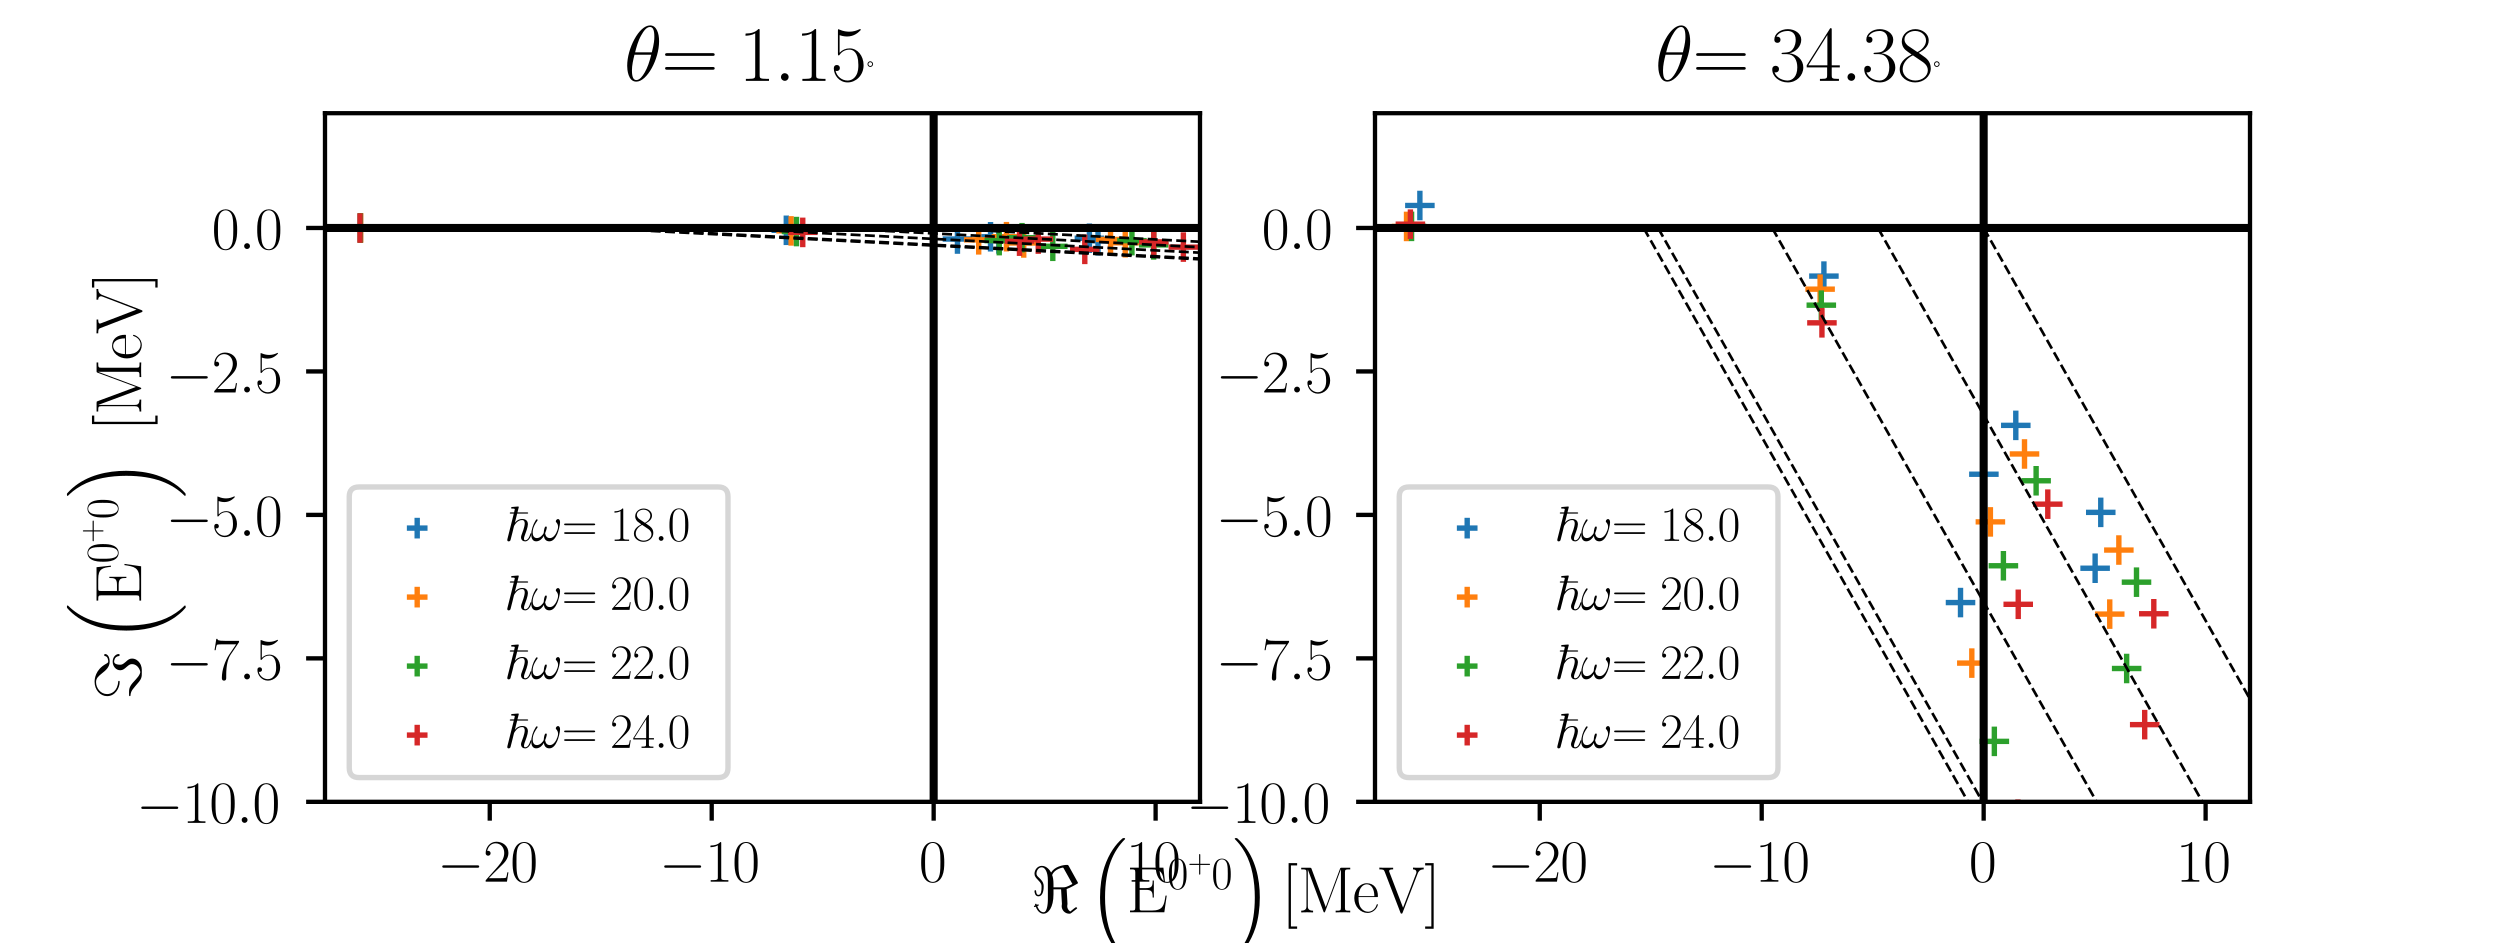 <?xml version="1.0" encoding="utf-8" standalone="no"?>
<!DOCTYPE svg PUBLIC "-//W3C//DTD SVG 1.1//EN"
  "http://www.w3.org/Graphics/SVG/1.1/DTD/svg11.dtd">
<svg xmlns:xlink="http://www.w3.org/1999/xlink" width="463.68pt" height="174.96pt" viewBox="0 0 463.68 174.96" xmlns="http://www.w3.org/2000/svg" version="1.1">
 <defs>
  <style type="text/css">*{stroke-linejoin: round; stroke-linecap: butt}</style>
 </defs>
 <g id="figure_1">
  <g id="patch_1">
   <path d="M 0 174.96 
L 463.68 174.96 
L 463.68 0 
L 0 0 
z
" style="fill: #ffffff"/>
  </g>
  <g id="axes_1">
   <g id="patch_2">
    <path d="M 60.278 148.716 
L 222.566 148.716 
L 222.566 20.995 
L 60.278 20.995 
z
" style="fill: #ffffff"/>
   </g>
   <g id="PathCollection_1">
    <defs>
     <path id="m918ea1fd0e" d="M -2.739 0 
L 2.739 0 
M 0 2.739 
L 0 -2.739 
" style="stroke: #1f77b4"/>
    </defs>
    <g clip-path="url(#pc7c38ccdc7)">
     <use xlink:href="#m918ea1fd0e" x="66.854" y="42.274" style="fill: #1f77b4; stroke: #1f77b4"/>
     <use xlink:href="#m918ea1fd0e" x="145.835" y="42.709" style="fill: #1f77b4; stroke: #1f77b4"/>
     <use xlink:href="#m918ea1fd0e" x="177.579" y="44.339" style="fill: #1f77b4; stroke: #1f77b4"/>
     <use xlink:href="#m918ea1fd0e" x="183.716" y="43.912" style="fill: #1f77b4; stroke: #1f77b4"/>
     <use xlink:href="#m918ea1fd0e" x="185.259" y="44.305" style="fill: #1f77b4; stroke: #1f77b4"/>
     <use xlink:href="#m918ea1fd0e" x="202.052" y="44.184" style="fill: #1f77b4; stroke: #1f77b4"/>
     <use xlink:href="#m918ea1fd0e" x="203.649" y="44.66" style="fill: #1f77b4; stroke: #1f77b4"/>
    </g>
   </g>
   <g id="PathCollection_2">
    <defs>
     <path id="m00305d72fd" d="M -2.739 0 
L 2.739 0 
M 0 2.739 
L 0 -2.739 
" style="stroke: #ff7f0e"/>
    </defs>
    <g clip-path="url(#pc7c38ccdc7)">
     <use xlink:href="#m00305d72fd" x="66.894" y="42.266" style="fill: #ff7f0e; stroke: #ff7f0e"/>
     <use xlink:href="#m00305d72fd" x="146.728" y="42.82" style="fill: #ff7f0e; stroke: #ff7f0e"/>
     <use xlink:href="#m00305d72fd" x="181.52" y="44.487" style="fill: #ff7f0e; stroke: #ff7f0e"/>
     <use xlink:href="#m00305d72fd" x="186.668" y="43.904" style="fill: #ff7f0e; stroke: #ff7f0e"/>
     <use xlink:href="#m00305d72fd" x="189.872" y="45.069" style="fill: #ff7f0e; stroke: #ff7f0e"/>
     <use xlink:href="#m00305d72fd" x="205.974" y="44.406" style="fill: #ff7f0e; stroke: #ff7f0e"/>
     <use xlink:href="#m00305d72fd" x="208.703" y="45.032" style="fill: #ff7f0e; stroke: #ff7f0e"/>
    </g>
   </g>
   <g id="PathCollection_3">
    <defs>
     <path id="m671166169f" d="M -2.739 0 
L 2.739 0 
M 0 2.739 
L 0 -2.739 
" style="stroke: #2ca02c"/>
    </defs>
    <g clip-path="url(#pc7c38ccdc7)">
     <use xlink:href="#m671166169f" x="66.828" y="42.279" style="fill: #2ca02c; stroke: #2ca02c"/>
     <use xlink:href="#m671166169f" x="147.73" y="42.954" style="fill: #2ca02c; stroke: #2ca02c"/>
     <use xlink:href="#m671166169f" x="185.334" y="44.626" style="fill: #2ca02c; stroke: #2ca02c"/>
     <use xlink:href="#m671166169f" x="189.558" y="44.082" style="fill: #2ca02c; stroke: #2ca02c"/>
     <use xlink:href="#m671166169f" x="195.264" y="45.68" style="fill: #2ca02c; stroke: #2ca02c"/>
     <use xlink:href="#m671166169f" x="209.945" y="44.636" style="fill: #2ca02c; stroke: #2ca02c"/>
     <use xlink:href="#m671166169f" x="213.974" y="45.424" style="fill: #2ca02c; stroke: #2ca02c"/>
    </g>
   </g>
   <g id="PathCollection_4">
    <defs>
     <path id="mc64ee69043" d="M -2.739 0 
L 2.739 0 
M 0 2.739 
L 0 -2.739 
" style="stroke: #d62728"/>
    </defs>
    <g clip-path="url(#pc7c38ccdc7)">
     <use xlink:href="#mc64ee69043" x="66.771" y="42.293" style="fill: #d62728; stroke: #d62728"/>
     <use xlink:href="#mc64ee69043" x="148.887" y="43.104" style="fill: #d62728; stroke: #d62728"/>
     <use xlink:href="#mc64ee69043" x="189.087" y="44.734" style="fill: #d62728; stroke: #d62728"/>
     <use xlink:href="#mc64ee69043" x="192.568" y="44.342" style="fill: #d62728; stroke: #d62728"/>
     <use xlink:href="#mc64ee69043" x="201.197" y="46.253" style="fill: #d62728; stroke: #d62728"/>
     <use xlink:href="#mc64ee69043" x="213.995" y="44.865" style="fill: #d62728; stroke: #d62728"/>
     <use xlink:href="#mc64ee69043" x="219.482" y="45.836" style="fill: #d62728; stroke: #d62728"/>
    </g>
   </g>
   <g id="matplotlib.axis_1">
    <g id="xtick_1">
     <g id="line2d_1">
      <defs>
       <path id="md11f044a79" d="M 0 0 
L 0 3.5 
" style="stroke: #000000; stroke-width: 0.8"/>
      </defs>
      <g>
       <use xlink:href="#md11f044a79" x="90.835" y="148.716" style="stroke: #000000; stroke-width: 0.8"/>
      </g>
     </g>
     <g id="text_1">
      <!-- $\mathdefault{−20}$ -->
      <g transform="translate(81.094 163.524) scale(0.11 -0.11)">
       <defs>
        <path id="CMSY10-0" d="M 4218 1472 
C 4326 1472 4442 1472 4442 1600 
C 4442 1728 4326 1728 4218 1728 
L 755 1728 
C 646 1728 531 1728 531 1600 
C 531 1472 646 1472 755 1472 
L 4218 1472 
z
" transform="scale(0.016)"/>
        <path id="CMR17-32" d="M 2669 989 
L 2554 989 
C 2490 536 2438 459 2413 420 
C 2381 369 1920 369 1830 369 
L 602 369 
C 832 619 1280 1072 1824 1597 
C 2214 1967 2669 2402 2669 3035 
C 2669 3790 2067 4224 1395 4224 
C 691 4224 262 3604 262 3030 
C 262 2780 448 2748 525 2748 
C 589 2748 781 2787 781 3010 
C 781 3207 614 3264 525 3264 
C 486 3264 448 3258 422 3245 
C 544 3790 915 4058 1306 4058 
C 1862 4058 2227 3617 2227 3035 
C 2227 2479 1901 2000 1536 1584 
L 262 146 
L 262 0 
L 2515 0 
L 2669 989 
z
" transform="scale(0.016)"/>
        <path id="CMR17-30" d="M 2688 2025 
C 2688 2416 2682 3080 2413 3591 
C 2176 4039 1798 4198 1466 4198 
C 1158 4198 768 4058 525 3597 
C 269 3118 243 2524 243 2025 
C 243 1661 250 1106 448 619 
C 723 -39 1216 -128 1466 -128 
C 1760 -128 2208 -7 2470 600 
C 2662 1042 2688 1559 2688 2025 
z
M 1466 -26 
C 1056 -26 813 325 723 812 
C 653 1188 653 1738 653 2096 
C 653 2588 653 2997 736 3387 
C 858 3929 1216 4096 1466 4096 
C 1728 4096 2067 3923 2189 3400 
C 2272 3036 2278 2607 2278 2096 
C 2278 1680 2278 1169 2202 792 
C 2067 95 1690 -26 1466 -26 
z
" transform="scale(0.016)"/>
       </defs>
       <use xlink:href="#CMSY10-0" transform="scale(0.996)"/>
       <use xlink:href="#CMR17-32" transform="translate(77.487 0) scale(0.996)"/>
       <use xlink:href="#CMR17-30" transform="translate(123.178 0) scale(0.996)"/>
      </g>
     </g>
    </g>
    <g id="xtick_2">
     <g id="line2d_2">
      <g>
       <use xlink:href="#md11f044a79" x="132.001" y="148.716" style="stroke: #000000; stroke-width: 0.8"/>
      </g>
     </g>
     <g id="text_2">
      <!-- $\mathdefault{−10}$ -->
      <g transform="translate(122.26 163.524) scale(0.11 -0.11)">
       <defs>
        <path id="CMR17-31" d="M 1702 4058 
C 1702 4192 1696 4192 1606 4192 
C 1357 3916 979 3827 621 3827 
C 602 3827 570 3827 563 3808 
C 557 3795 557 3782 557 3648 
C 755 3648 1088 3686 1344 3839 
L 1344 461 
C 1344 236 1331 160 781 160 
L 589 160 
L 589 0 
C 896 0 1216 0 1523 0 
C 1830 0 2150 0 2458 0 
L 2458 160 
L 2266 160 
C 1715 160 1702 230 1702 458 
L 1702 4058 
z
" transform="scale(0.016)"/>
       </defs>
       <use xlink:href="#CMSY10-0" transform="scale(0.996)"/>
       <use xlink:href="#CMR17-31" transform="translate(77.487 0) scale(0.996)"/>
       <use xlink:href="#CMR17-30" transform="translate(123.178 0) scale(0.996)"/>
      </g>
     </g>
    </g>
    <g id="xtick_3">
     <g id="line2d_3">
      <g>
       <use xlink:href="#md11f044a79" x="173.167" y="148.716" style="stroke: #000000; stroke-width: 0.8"/>
      </g>
     </g>
     <g id="text_3">
      <!-- $\mathdefault{0}$ -->
      <g transform="translate(170.427 163.524) scale(0.11 -0.11)">
       <use xlink:href="#CMR17-30" transform="scale(0.996)"/>
      </g>
     </g>
    </g>
    <g id="xtick_4">
     <g id="line2d_4">
      <g>
       <use xlink:href="#md11f044a79" x="214.333" y="148.716" style="stroke: #000000; stroke-width: 0.8"/>
      </g>
     </g>
     <g id="text_4">
      <!-- $\mathdefault{10}$ -->
      <g transform="translate(208.854 163.524) scale(0.11 -0.11)">
       <use xlink:href="#CMR17-31" transform="scale(0.996)"/>
       <use xlink:href="#CMR17-30" transform="translate(45.69 0) scale(0.996)"/>
      </g>
     </g>
    </g>
   </g>
   <g id="matplotlib.axis_2">
    <g id="ytick_1">
     <g id="line2d_5">
      <defs>
       <path id="mb201574d9e" d="M 0 0 
L -3.5 0 
" style="stroke: #000000; stroke-width: 0.8"/>
      </defs>
      <g>
       <use xlink:href="#mb201574d9e" x="60.278" y="148.716" style="stroke: #000000; stroke-width: 0.8"/>
      </g>
     </g>
     <g id="text_5">
      <!-- $\mathdefault{−10.0}$ -->
      <g transform="translate(25.272 152.62) scale(0.11 -0.11)">
       <defs>
        <path id="CMMI12-3a" d="M 1178 307 
C 1178 492 1024 619 870 619 
C 685 619 557 466 557 313 
C 557 128 710 0 864 0 
C 1050 0 1178 153 1178 307 
z
" transform="scale(0.016)"/>
       </defs>
       <use xlink:href="#CMSY10-0" transform="scale(0.996)"/>
       <use xlink:href="#CMR17-31" transform="translate(77.487 0) scale(0.996)"/>
       <use xlink:href="#CMR17-30" transform="translate(123.178 0) scale(0.996)"/>
       <use xlink:href="#CMMI12-3a" transform="translate(168.868 0) scale(0.996)"/>
       <use xlink:href="#CMR17-30" transform="translate(195.966 0) scale(0.996)"/>
      </g>
     </g>
    </g>
    <g id="ytick_2">
     <g id="line2d_6">
      <g>
       <use xlink:href="#mb201574d9e" x="60.278" y="122.108" style="stroke: #000000; stroke-width: 0.8"/>
      </g>
     </g>
     <g id="text_6">
      <!-- $\mathdefault{−7.5}$ -->
      <g transform="translate(30.752 126.012) scale(0.11 -0.11)">
       <defs>
        <path id="CMR17-37" d="M 2886 3941 
L 2886 4081 
L 1382 4081 
C 634 4081 621 4165 595 4288 
L 480 4288 
L 294 3094 
L 410 3094 
C 429 3215 474 3540 550 3661 
C 589 3712 1062 3712 1171 3712 
L 2579 3712 
L 1869 2661 
C 1395 1954 1069 999 1069 165 
C 1069 89 1069 -128 1299 -128 
C 1530 -128 1530 89 1530 171 
L 1530 465 
C 1530 1508 1709 2196 2003 2636 
L 2886 3941 
z
" transform="scale(0.016)"/>
        <path id="CMR17-35" d="M 730 3692 
C 794 3666 1056 3584 1325 3584 
C 1920 3584 2246 3911 2432 4100 
C 2432 4157 2432 4192 2394 4192 
C 2387 4192 2374 4192 2323 4163 
C 2099 4058 1837 3973 1517 3973 
C 1325 3973 1037 3999 723 4139 
C 653 4171 640 4171 634 4171 
C 602 4171 595 4164 595 4037 
L 595 2203 
C 595 2089 595 2057 659 2057 
C 691 2057 704 2070 736 2114 
C 941 2401 1222 2522 1542 2522 
C 1766 2522 2246 2382 2246 1289 
C 2246 1085 2246 715 2054 421 
C 1894 159 1645 25 1370 25 
C 947 25 518 320 403 814 
C 429 807 480 795 506 795 
C 589 795 749 840 749 1038 
C 749 1210 627 1280 506 1280 
C 358 1280 262 1190 262 1011 
C 262 454 704 -128 1382 -128 
C 2042 -128 2669 440 2669 1264 
C 2669 2030 2170 2624 1549 2624 
C 1222 2624 947 2503 730 2274 
L 730 3692 
z
" transform="scale(0.016)"/>
       </defs>
       <use xlink:href="#CMSY10-0" transform="scale(0.996)"/>
       <use xlink:href="#CMR17-37" transform="translate(77.487 0) scale(0.996)"/>
       <use xlink:href="#CMMI12-3a" transform="translate(123.178 0) scale(0.996)"/>
       <use xlink:href="#CMR17-35" transform="translate(150.275 0) scale(0.996)"/>
      </g>
     </g>
    </g>
    <g id="ytick_3">
     <g id="line2d_7">
      <g>
       <use xlink:href="#mb201574d9e" x="60.278" y="95.499" style="stroke: #000000; stroke-width: 0.8"/>
      </g>
     </g>
     <g id="text_7">
      <!-- $\mathdefault{−5.0}$ -->
      <g transform="translate(30.752 99.403) scale(0.11 -0.11)">
       <use xlink:href="#CMSY10-0" transform="scale(0.996)"/>
       <use xlink:href="#CMR17-35" transform="translate(77.487 0) scale(0.996)"/>
       <use xlink:href="#CMMI12-3a" transform="translate(123.178 0) scale(0.996)"/>
       <use xlink:href="#CMR17-30" transform="translate(150.275 0) scale(0.996)"/>
      </g>
     </g>
    </g>
    <g id="ytick_4">
     <g id="line2d_8">
      <g>
       <use xlink:href="#mb201574d9e" x="60.278" y="68.891" style="stroke: #000000; stroke-width: 0.8"/>
      </g>
     </g>
     <g id="text_8">
      <!-- $\mathdefault{−2.5}$ -->
      <g transform="translate(30.752 72.795) scale(0.11 -0.11)">
       <use xlink:href="#CMSY10-0" transform="scale(0.996)"/>
       <use xlink:href="#CMR17-32" transform="translate(77.487 0) scale(0.996)"/>
       <use xlink:href="#CMMI12-3a" transform="translate(123.178 0) scale(0.996)"/>
       <use xlink:href="#CMR17-35" transform="translate(150.275 0) scale(0.996)"/>
      </g>
     </g>
    </g>
    <g id="ytick_5">
     <g id="line2d_9">
      <g>
       <use xlink:href="#mb201574d9e" x="60.278" y="42.282" style="stroke: #000000; stroke-width: 0.8"/>
      </g>
     </g>
     <g id="text_9">
      <!-- $\mathdefault{0.0}$ -->
      <g transform="translate(39.275 46.186) scale(0.11 -0.11)">
       <use xlink:href="#CMR17-30" transform="scale(0.996)"/>
       <use xlink:href="#CMMI12-3a" transform="translate(45.69 0) scale(0.996)"/>
       <use xlink:href="#CMR17-30" transform="translate(72.788 0) scale(0.996)"/>
      </g>
     </g>
    </g>
   </g>
   <g id="line2d_10">
    <path d="M 110.101 42.282 
L 114.323 42.5 
L 118.545 42.719 
L 122.767 42.937 
L 126.989 43.155 
L 131.212 43.374 
L 135.434 43.592 
L 139.656 43.81 
L 143.878 44.029 
L 148.1 44.247 
L 152.322 44.466 
L 156.545 44.684 
L 160.767 44.902 
L 164.989 45.121 
L 169.211 45.339 
L 173.433 45.557 
L 177.655 45.776 
L 181.877 45.994 
L 186.1 46.212 
L 190.322 46.431 
L 194.544 46.649 
L 198.766 46.867 
L 202.988 47.086 
L 207.21 47.304 
L 211.433 47.523 
L 215.655 47.741 
L 219.877 47.959 
L 224.099 48.178 
L 228.321 48.396 
L 232.543 48.614 
L 236.766 48.833 
L 240.988 49.051 
L 245.21 49.269 
L 249.432 49.488 
L 253.654 49.706 
L 257.876 49.924 
L 262.098 50.143 
L 266.321 50.361 
L 270.543 50.58 
L 274.765 50.798 
" clip-path="url(#pc7c38ccdc7)" style="fill: none; stroke-dasharray: 1.85,0.8; stroke-dashoffset: 0; stroke: #000000; stroke-width: 0.5"/>
   </g>
   <g id="line2d_11">
    <path d="M 112.777 42.282 
L 116.999 42.5 
L 121.221 42.719 
L 125.443 42.937 
L 129.665 43.155 
L 133.887 43.374 
L 138.11 43.592 
L 142.332 43.81 
L 146.554 44.029 
L 150.776 44.247 
L 154.998 44.466 
L 159.22 44.684 
L 163.442 44.902 
L 167.665 45.121 
L 171.887 45.339 
L 176.109 45.557 
L 180.331 45.776 
L 184.553 45.994 
L 188.775 46.212 
L 192.998 46.431 
L 197.22 46.649 
L 201.442 46.867 
L 205.664 47.086 
L 209.886 47.304 
L 214.108 47.523 
L 218.331 47.741 
L 222.553 47.959 
L 226.775 48.178 
L 230.997 48.396 
L 235.219 48.614 
L 239.441 48.833 
L 243.663 49.051 
L 247.886 49.269 
L 252.108 49.488 
L 256.33 49.706 
L 260.552 49.924 
L 264.774 50.143 
L 268.996 50.361 
L 273.219 50.58 
L 277.441 50.798 
" clip-path="url(#pc7c38ccdc7)" style="fill: none; stroke-dasharray: 1.85,0.8; stroke-dashoffset: 0; stroke: #000000; stroke-width: 0.5"/>
   </g>
   <g id="line2d_12">
    <path d="M 133.944 42.282 
L 138.166 42.5 
L 142.388 42.719 
L 146.611 42.937 
L 150.833 43.155 
L 155.055 43.374 
L 159.277 43.592 
L 163.499 43.81 
L 167.721 44.029 
L 171.944 44.247 
L 176.166 44.466 
L 180.388 44.684 
L 184.61 44.902 
L 188.832 45.121 
L 193.054 45.339 
L 197.277 45.557 
L 201.499 45.776 
L 205.721 45.994 
L 209.943 46.212 
L 214.165 46.431 
L 218.387 46.649 
L 222.609 46.867 
L 226.832 47.086 
L 231.054 47.304 
L 235.276 47.523 
L 239.498 47.741 
L 243.72 47.959 
L 247.942 48.178 
L 252.165 48.396 
L 256.387 48.614 
L 260.609 48.833 
L 264.831 49.051 
L 269.053 49.269 
L 273.275 49.488 
L 277.498 49.706 
L 281.72 49.924 
L 285.942 50.143 
L 290.164 50.361 
L 294.386 50.58 
L 298.608 50.798 
" clip-path="url(#pc7c38ccdc7)" style="fill: none; stroke-dasharray: 1.85,0.8; stroke-dashoffset: 0; stroke: #000000; stroke-width: 0.5"/>
   </g>
   <g id="line2d_13">
    <path d="M 153.556 42.282 
L 157.778 42.5 
L 162 42.719 
L 166.222 42.937 
L 170.444 43.155 
L 174.666 43.374 
L 178.889 43.592 
L 183.111 43.81 
L 187.333 44.029 
L 191.555 44.247 
L 195.777 44.466 
L 199.999 44.684 
L 204.222 44.902 
L 208.444 45.121 
L 212.666 45.339 
L 216.888 45.557 
L 221.11 45.776 
L 225.332 45.994 
L 229.554 46.212 
L 233.777 46.431 
L 237.999 46.649 
L 242.221 46.867 
L 246.443 47.086 
L 250.665 47.304 
L 254.887 47.523 
L 259.11 47.741 
L 263.332 47.959 
L 267.554 48.178 
L 271.776 48.396 
L 275.998 48.614 
L 280.22 48.833 
L 284.443 49.051 
L 288.665 49.269 
L 292.887 49.488 
L 297.109 49.706 
L 301.331 49.924 
L 305.553 50.143 
L 309.775 50.361 
L 313.998 50.58 
L 318.22 50.798 
" clip-path="url(#pc7c38ccdc7)" style="fill: none; stroke-dasharray: 1.85,0.8; stroke-dashoffset: 0; stroke: #000000; stroke-width: 0.5"/>
   </g>
   <g id="line2d_14">
    <path d="M 173.167 42.282 
L 177.389 42.5 
L 181.611 42.719 
L 185.834 42.937 
L 190.056 43.155 
L 194.278 43.374 
L 198.5 43.592 
L 202.722 43.81 
L 206.944 44.029 
L 211.167 44.247 
L 215.389 44.466 
L 219.611 44.684 
L 223.833 44.902 
L 228.055 45.121 
L 232.277 45.339 
L 236.5 45.557 
L 240.722 45.776 
L 244.944 45.994 
L 249.166 46.212 
L 253.388 46.431 
L 257.61 46.649 
L 261.832 46.867 
L 266.055 47.086 
L 270.277 47.304 
L 274.499 47.523 
L 278.721 47.741 
L 282.943 47.959 
L 287.165 48.178 
L 291.388 48.396 
L 295.61 48.614 
L 299.832 48.833 
L 304.054 49.051 
L 308.276 49.269 
L 312.498 49.488 
L 316.72 49.706 
L 320.943 49.924 
L 325.165 50.143 
L 329.387 50.361 
L 333.609 50.58 
L 337.831 50.798 
" clip-path="url(#pc7c38ccdc7)" style="fill: none; stroke-dasharray: 1.85,0.8; stroke-dashoffset: 0; stroke: #000000; stroke-width: 0.5"/>
   </g>
   <g id="line2d_15">
    <path d="M 60.278 42.282 
L 222.566 42.282 
" clip-path="url(#pc7c38ccdc7)" style="fill: none; stroke: #000000; stroke-width: 1.5; stroke-linecap: square"/>
   </g>
   <g id="line2d_16">
    <path d="M 173.167 148.716 
L 173.167 20.995 
" clip-path="url(#pc7c38ccdc7)" style="fill: none; stroke: #000000; stroke-width: 1.5; stroke-linecap: square"/>
   </g>
   <g id="patch_3">
    <path d="M 60.278 148.716 
L 60.278 20.995 
" style="fill: none; stroke: #000000; stroke-width: 0.8; stroke-linejoin: miter; stroke-linecap: square"/>
   </g>
   <g id="patch_4">
    <path d="M 222.566 148.716 
L 222.566 20.995 
" style="fill: none; stroke: #000000; stroke-width: 0.8; stroke-linejoin: miter; stroke-linecap: square"/>
   </g>
   <g id="patch_5">
    <path d="M 60.278 148.716 
L 222.566 148.716 
" style="fill: none; stroke: #000000; stroke-width: 0.8; stroke-linejoin: miter; stroke-linecap: square"/>
   </g>
   <g id="patch_6">
    <path d="M 60.278 20.995 
L 222.566 20.995 
" style="fill: none; stroke: #000000; stroke-width: 0.8; stroke-linejoin: miter; stroke-linecap: square"/>
   </g>
   <g id="text_10">
    <!-- $\theta$$ =1.15\degree$ -->
    <g transform="translate(115.738 14.995) scale(0.144 -0.144)">
     <defs>
      <path id="CMMI12-12" d="M 2835 3200 
C 2835 3850 2630 4480 2106 4480 
C 1210 4480 256 2615 256 1216 
C 256 923 320 -64 992 -64 
C 1862 -64 2835 1756 2835 3200 
z
M 896 2304 
C 992 2679 1126 3214 1382 3665 
C 1594 4047 1818 4352 2099 4352 
C 2310 4352 2451 4174 2451 3564 
C 2451 3334 2432 3017 2246 2304 
L 896 2304 
z
M 2202 2113 
C 2042 1490 1907 1088 1677 687 
C 1491 363 1267 64 998 64 
C 800 64 640 217 640 846 
C 640 1260 742 1693 845 2113 
L 2202 2113 
z
" transform="scale(0.016)"/>
      <path id="CMR17-3d" d="M 4115 2017 
C 4211 2017 4307 2017 4307 2125 
C 4307 2240 4198 2240 4090 2240 
L 512 2240 
C 403 2240 294 2240 294 2125 
C 294 2017 390 2017 486 2017 
L 4115 2017 
z
M 4090 896 
C 4198 896 4307 896 4307 1011 
C 4307 1119 4211 1119 4115 1119 
L 486 1119 
C 390 1119 294 1119 294 1011 
C 294 896 403 896 512 896 
L 4090 896 
z
" transform="scale(0.016)"/>
      <path id="SFRM3583-b0" d="M 890 4416 
C 544 4371 326 4080 326 3776 
C 326 3453 576 3136 960 3136 
L 1018 3136 
C 1357 3181 1587 3472 1587 3776 
C 1587 4105 1312 4416 947 4416 
L 890 4416 
z
M 525 3737 
L 525 3776 
C 525 4003 723 4204 947 4204 
C 1178 4204 1338 4026 1382 3815 
L 1382 3776 
C 1382 3545 1184 3341 960 3341 
C 730 3341 570 3522 525 3737 
z
" transform="scale(0.016)"/>
     </defs>
     <use xlink:href="#CMMI12-12" transform="scale(0.996)"/>
     <use xlink:href="#CMR17-3d" transform="translate(48.17 0) scale(0.996)"/>
     <use xlink:href="#CMR17-31" transform="translate(147.558 0) scale(0.996)"/>
     <use xlink:href="#CMMI12-3a" transform="translate(193.249 0) scale(0.996)"/>
     <use xlink:href="#CMR17-31" transform="translate(220.346 0) scale(0.996)"/>
     <use xlink:href="#CMR17-35" transform="translate(266.036 0) scale(0.996)"/>
     <use xlink:href="#SFRM3583-b0" transform="translate(311.727 0) scale(0.357)"/>
    </g>
   </g>
   <g id="legend_1">
    <g id="patch_7">
     <path d="M 66.578 144.216 
L 133.219 144.216 
Q 135.019 144.216 135.019 142.416 
L 135.019 92.123 
Q 135.019 90.323 133.219 90.323 
L 66.578 90.323 
Q 64.778 90.323 64.778 92.123 
L 64.778 142.416 
Q 64.778 144.216 66.578 144.216 
z
" style="fill: #ffffff; opacity: 0.8; stroke: #cccccc; stroke-linejoin: miter"/>
    </g>
    <g id="PathCollection_5">
     <defs>
      <path id="md07b7fa9cf" d="M -1.917 0 
L 1.917 0 
M 0 1.917 
L 0 -1.917 
" style="stroke: #1f77b4"/>
     </defs>
     <g>
      <use xlink:href="#md07b7fa9cf" x="77.378" y="97.949" style="fill: #1f77b4; stroke: #1f77b4"/>
     </g>
    </g>
    <g id="text_11">
     <!-- $\hbar\omega$$ =18.0$ -->
     <g transform="translate(93.578 100.311) scale(0.09 -0.09)">
      <defs>
       <path id="MSBM10-7e" d="M 1632 3520 
L 2874 3520 
C 2982 3520 3053 3520 3053 3597 
C 3053 3680 2976 3680 2854 3680 
L 1670 3680 
C 1715 3840 1715 3853 1754 4013 
C 1786 4128 1843 4352 1843 4365 
C 1843 4422 1805 4442 1754 4442 
C 1632 4442 1126 4390 973 4378 
C 922 4371 851 4365 851 4243 
C 851 4173 915 4173 1005 4173 
C 1312 4173 1325 4128 1325 4064 
C 1325 4019 1267 3808 1235 3680 
L 877 3680 
C 749 3680 678 3680 678 3597 
C 678 3520 736 3520 858 3520 
L 1197 3520 
L 378 256 
C 352 160 352 147 352 109 
C 352 -32 461 -70 538 -70 
C 659 -70 749 19 774 102 
C 787 134 858 422 896 582 
L 1043 1152 
C 1062 1248 1126 1491 1146 1587 
C 1178 1690 1222 1888 1229 1907 
C 1280 2016 1626 2688 2266 2688 
C 2547 2688 2611 2458 2611 2246 
C 2611 1850 2317 1069 2202 774 
C 2163 672 2131 582 2131 461 
C 2131 128 2368 -70 2656 -70 
C 3270 -70 3494 877 3494 915 
C 3494 979 3437 979 3418 979 
C 3354 979 3354 960 3322 864 
C 3136 211 2848 70 2675 70 
C 2554 70 2515 147 2515 282 
C 2515 442 2586 621 2624 730 
C 2733 1011 3021 1779 3021 2138 
C 3021 2605 2726 2829 2285 2829 
C 2086 2829 1702 2784 1338 2342 
L 1632 3520 
z
" transform="scale(0.016)"/>
       <path id="CMMI12-21" d="M 3802 2395 
C 3802 2580 3750 2816 3526 2816 
C 3398 2816 3251 2657 3251 2529 
C 3251 2472 3277 2434 3328 2376 
C 3424 2268 3546 2096 3546 1797 
C 3546 1567 3405 1204 3302 1007 
C 3123 656 2829 357 2496 357 
C 2093 357 1939 615 1869 975 
C 1939 1143 2086 1560 2086 1728 
C 2086 1798 2061 1856 1978 1856 
C 1933 1856 1882 1831 1850 1779 
C 1760 1638 1677 1129 1683 994 
C 1562 756 1216 357 806 357 
C 378 357 262 733 262 1096 
C 262 1758 678 2338 794 2497 
C 858 2593 902 2657 902 2669 
C 902 2714 877 2784 819 2784 
C 717 2784 685 2701 634 2625 
C 307 2121 77 1414 77 803 
C 77 408 224 -64 704 -64 
C 1235 -64 1568 391 1702 634 
C 1754 275 1946 -64 2413 -64 
C 2899 -64 3206 363 3437 879 
C 3603 1249 3802 2045 3802 2395 
z
" transform="scale(0.016)"/>
       <path id="CMR17-38" d="M 1741 2264 
C 2144 2467 2554 2773 2554 3263 
C 2554 3841 1990 4179 1472 4179 
C 890 4179 378 3759 378 3180 
C 378 3021 416 2747 666 2505 
C 730 2442 998 2251 1171 2130 
C 883 1983 211 1634 211 934 
C 211 279 838 -128 1459 -128 
C 2144 -128 2720 362 2720 1010 
C 2720 1590 2330 1857 2074 2029 
L 1741 2264 
z
M 902 2822 
C 851 2854 595 3051 595 3351 
C 595 3739 998 4032 1459 4032 
C 1965 4032 2336 3676 2336 3262 
C 2336 2669 1670 2331 1638 2331 
C 1632 2331 1626 2331 1574 2370 
L 902 2822 
z
M 2080 1519 
C 2176 1449 2483 1240 2483 851 
C 2483 381 2010 25 1472 25 
C 890 25 448 438 448 940 
C 448 1443 838 1862 1280 2060 
L 2080 1519 
z
" transform="scale(0.016)"/>
      </defs>
      <use xlink:href="#MSBM10-7e" transform="scale(0.996)"/>
      <use xlink:href="#CMMI12-21" transform="translate(53.826 0) scale(0.996)"/>
      <use xlink:href="#CMR17-3d" transform="translate(118.145 0) scale(0.996)"/>
      <use xlink:href="#CMR17-31" transform="translate(217.533 0) scale(0.996)"/>
      <use xlink:href="#CMR17-38" transform="translate(263.224 0) scale(0.996)"/>
      <use xlink:href="#CMMI12-3a" transform="translate(308.914 0) scale(0.996)"/>
      <use xlink:href="#CMR17-30" transform="translate(336.011 0) scale(0.996)"/>
     </g>
    </g>
    <g id="PathCollection_6">
     <defs>
      <path id="m26926883b9" d="M -1.917 0 
L 1.917 0 
M 0 1.917 
L 0 -1.917 
" style="stroke: #ff7f0e"/>
     </defs>
     <g>
      <use xlink:href="#m26926883b9" x="77.378" y="110.747" style="fill: #ff7f0e; stroke: #ff7f0e"/>
     </g>
    </g>
    <g id="text_12">
     <!-- $\hbar\omega$$ =20.0$ -->
     <g transform="translate(93.578 113.11) scale(0.09 -0.09)">
      <use xlink:href="#MSBM10-7e" transform="scale(0.996)"/>
      <use xlink:href="#CMMI12-21" transform="translate(53.826 0) scale(0.996)"/>
      <use xlink:href="#CMR17-3d" transform="translate(118.145 0) scale(0.996)"/>
      <use xlink:href="#CMR17-32" transform="translate(217.533 0) scale(0.996)"/>
      <use xlink:href="#CMR17-30" transform="translate(263.224 0) scale(0.996)"/>
      <use xlink:href="#CMMI12-3a" transform="translate(308.914 0) scale(0.996)"/>
      <use xlink:href="#CMR17-30" transform="translate(336.011 0) scale(0.996)"/>
     </g>
    </g>
    <g id="PathCollection_7">
     <defs>
      <path id="ma3f37f8848" d="M -1.917 0 
L 1.917 0 
M 0 1.917 
L 0 -1.917 
" style="stroke: #2ca02c"/>
     </defs>
     <g>
      <use xlink:href="#ma3f37f8848" x="77.378" y="123.545" style="fill: #2ca02c; stroke: #2ca02c"/>
     </g>
    </g>
    <g id="text_13">
     <!-- $\hbar\omega$$ =22.0$ -->
     <g transform="translate(93.578 125.908) scale(0.09 -0.09)">
      <use xlink:href="#MSBM10-7e" transform="scale(0.996)"/>
      <use xlink:href="#CMMI12-21" transform="translate(53.826 0) scale(0.996)"/>
      <use xlink:href="#CMR17-3d" transform="translate(118.145 0) scale(0.996)"/>
      <use xlink:href="#CMR17-32" transform="translate(217.533 0) scale(0.996)"/>
      <use xlink:href="#CMR17-32" transform="translate(263.224 0) scale(0.996)"/>
      <use xlink:href="#CMMI12-3a" transform="translate(308.914 0) scale(0.996)"/>
      <use xlink:href="#CMR17-30" transform="translate(336.011 0) scale(0.996)"/>
     </g>
    </g>
    <g id="PathCollection_8">
     <defs>
      <path id="m45ad7bc2ea" d="M -1.917 0 
L 1.917 0 
M 0 1.917 
L 0 -1.917 
" style="stroke: #d62728"/>
     </defs>
     <g>
      <use xlink:href="#m45ad7bc2ea" x="77.378" y="136.344" style="fill: #d62728; stroke: #d62728"/>
     </g>
    </g>
    <g id="text_14">
     <!-- $\hbar\omega$$ =24.0$ -->
     <g transform="translate(93.578 138.706) scale(0.09 -0.09)">
      <defs>
       <path id="CMR17-34" d="M 2150 4122 
C 2150 4256 2144 4256 2029 4256 
L 128 1254 
L 128 1088 
L 1779 1088 
L 1779 457 
C 1779 224 1766 160 1318 160 
L 1197 160 
L 1197 0 
C 1402 0 1747 0 1965 0 
C 2182 0 2528 0 2733 0 
L 2733 160 
L 2611 160 
C 2163 160 2150 224 2150 457 
L 2150 1088 
L 2803 1088 
L 2803 1254 
L 2150 1254 
L 2150 4122 
z
M 1798 3703 
L 1798 1254 
L 256 1254 
L 1798 3703 
z
" transform="scale(0.016)"/>
      </defs>
      <use xlink:href="#MSBM10-7e" transform="scale(0.996)"/>
      <use xlink:href="#CMMI12-21" transform="translate(53.826 0) scale(0.996)"/>
      <use xlink:href="#CMR17-3d" transform="translate(118.145 0) scale(0.996)"/>
      <use xlink:href="#CMR17-32" transform="translate(217.533 0) scale(0.996)"/>
      <use xlink:href="#CMR17-34" transform="translate(263.224 0) scale(0.996)"/>
      <use xlink:href="#CMMI12-3a" transform="translate(308.914 0) scale(0.996)"/>
      <use xlink:href="#CMR17-30" transform="translate(336.011 0) scale(0.996)"/>
     </g>
    </g>
   </g>
  </g>
  <g id="axes_2">
   <g id="patch_8">
    <path d="M 255.024 148.716 
L 417.312 148.716 
L 417.312 20.995 
L 255.024 20.995 
z
" style="fill: #ffffff"/>
   </g>
   <g id="PathCollection_9">
    <g clip-path="url(#pc77f157f4b)">
     <use xlink:href="#m918ea1fd0e" x="263.348" y="38.109" style="fill: #1f77b4; stroke: #1f77b4"/>
     <use xlink:href="#m918ea1fd0e" x="338.284" y="51.213" style="fill: #1f77b4; stroke: #1f77b4"/>
     <use xlink:href="#m918ea1fd0e" x="363.621" y="111.756" style="fill: #1f77b4; stroke: #1f77b4"/>
     <use xlink:href="#m918ea1fd0e" x="367.956" y="87.956" style="fill: #1f77b4; stroke: #1f77b4"/>
     <use xlink:href="#m918ea1fd0e" x="373.873" y="78.897" style="fill: #1f77b4; stroke: #1f77b4"/>
     <use xlink:href="#m918ea1fd0e" x="388.587" y="105.392" style="fill: #1f77b4; stroke: #1f77b4"/>
     <use xlink:href="#m918ea1fd0e" x="389.632" y="95.03" style="fill: #1f77b4; stroke: #1f77b4"/>
    </g>
   </g>
   <g id="PathCollection_10">
    <g clip-path="url(#pc77f157f4b)">
     <use xlink:href="#m00305d72fd" x="260.87" y="42.001" style="fill: #ff7f0e; stroke: #ff7f0e"/>
     <use xlink:href="#m00305d72fd" x="337.579" y="53.632" style="fill: #ff7f0e; stroke: #ff7f0e"/>
     <use xlink:href="#m00305d72fd" x="365.717" y="122.99" style="fill: #ff7f0e; stroke: #ff7f0e"/>
     <use xlink:href="#m00305d72fd" x="369.161" y="96.792" style="fill: #ff7f0e; stroke: #ff7f0e"/>
     <use xlink:href="#m00305d72fd" x="375.489" y="84.202" style="fill: #ff7f0e; stroke: #ff7f0e"/>
     <use xlink:href="#m00305d72fd" x="391.298" y="113.896" style="fill: #ff7f0e; stroke: #ff7f0e"/>
     <use xlink:href="#m00305d72fd" x="392.987" y="102.021" style="fill: #ff7f0e; stroke: #ff7f0e"/>
    </g>
   </g>
   <g id="PathCollection_11">
    <g clip-path="url(#pc77f157f4b)">
     <use xlink:href="#m671166169f" x="261.805" y="41.988" style="fill: #2ca02c; stroke: #2ca02c"/>
     <use xlink:href="#m671166169f" x="337.802" y="56.601" style="fill: #2ca02c; stroke: #2ca02c"/>
     <use xlink:href="#m671166169f" x="369.896" y="137.503" style="fill: #2ca02c; stroke: #2ca02c"/>
     <use xlink:href="#m671166169f" x="371.575" y="104.929" style="fill: #2ca02c; stroke: #2ca02c"/>
     <use xlink:href="#m671166169f" x="377.643" y="89.172" style="fill: #2ca02c; stroke: #2ca02c"/>
     <use xlink:href="#m671166169f" x="394.434" y="123.987" style="fill: #2ca02c; stroke: #2ca02c"/>
     <use xlink:href="#m671166169f" x="396.262" y="107.975" style="fill: #2ca02c; stroke: #2ca02c"/>
    </g>
   </g>
   <g id="PathCollection_12">
    <g clip-path="url(#pc77f157f4b)">
     <use xlink:href="#mc64ee69043" x="261.59" y="41.576" style="fill: #d62728; stroke: #d62728"/>
     <use xlink:href="#mc64ee69043" x="337.919" y="59.871" style="fill: #d62728; stroke: #d62728"/>
     <use xlink:href="#mc64ee69043" x="374.273" y="151.015" style="fill: #d62728; stroke: #d62728"/>
     <use xlink:href="#mc64ee69043" x="374.325" y="112.081" style="fill: #d62728; stroke: #d62728"/>
     <use xlink:href="#mc64ee69043" x="379.806" y="93.504" style="fill: #d62728; stroke: #d62728"/>
     <use xlink:href="#mc64ee69043" x="397.781" y="134.398" style="fill: #d62728; stroke: #d62728"/>
     <use xlink:href="#mc64ee69043" x="399.47" y="113.839" style="fill: #d62728; stroke: #d62728"/>
    </g>
   </g>
   <g id="matplotlib.axis_3">
    <g id="xtick_5">
     <g id="line2d_17">
      <g>
       <use xlink:href="#md11f044a79" x="285.581" y="148.716" style="stroke: #000000; stroke-width: 0.8"/>
      </g>
     </g>
     <g id="text_15">
      <!-- $\mathdefault{−20}$ -->
      <g transform="translate(275.839 163.524) scale(0.11 -0.11)">
       <use xlink:href="#CMSY10-0" transform="scale(0.996)"/>
       <use xlink:href="#CMR17-32" transform="translate(77.487 0) scale(0.996)"/>
       <use xlink:href="#CMR17-30" transform="translate(123.178 0) scale(0.996)"/>
      </g>
     </g>
    </g>
    <g id="xtick_6">
     <g id="line2d_18">
      <g>
       <use xlink:href="#md11f044a79" x="326.747" y="148.716" style="stroke: #000000; stroke-width: 0.8"/>
      </g>
     </g>
     <g id="text_16">
      <!-- $\mathdefault{−10}$ -->
      <g transform="translate(317.005 163.524) scale(0.11 -0.11)">
       <use xlink:href="#CMSY10-0" transform="scale(0.996)"/>
       <use xlink:href="#CMR17-31" transform="translate(77.487 0) scale(0.996)"/>
       <use xlink:href="#CMR17-30" transform="translate(123.178 0) scale(0.996)"/>
      </g>
     </g>
    </g>
    <g id="xtick_7">
     <g id="line2d_19">
      <g>
       <use xlink:href="#md11f044a79" x="367.913" y="148.716" style="stroke: #000000; stroke-width: 0.8"/>
      </g>
     </g>
     <g id="text_17">
      <!-- $\mathdefault{0}$ -->
      <g transform="translate(365.173 163.524) scale(0.11 -0.11)">
       <use xlink:href="#CMR17-30" transform="scale(0.996)"/>
      </g>
     </g>
    </g>
    <g id="xtick_8">
     <g id="line2d_20">
      <g>
       <use xlink:href="#md11f044a79" x="409.079" y="148.716" style="stroke: #000000; stroke-width: 0.8"/>
      </g>
     </g>
     <g id="text_18">
      <!-- $\mathdefault{10}$ -->
      <g transform="translate(403.599 163.524) scale(0.11 -0.11)">
       <use xlink:href="#CMR17-31" transform="scale(0.996)"/>
       <use xlink:href="#CMR17-30" transform="translate(45.69 0) scale(0.996)"/>
      </g>
     </g>
    </g>
   </g>
   <g id="matplotlib.axis_4">
    <g id="ytick_6">
     <g id="line2d_21">
      <g>
       <use xlink:href="#mb201574d9e" x="255.024" y="148.716" style="stroke: #000000; stroke-width: 0.8"/>
      </g>
     </g>
     <g id="text_19">
      <!-- $\mathdefault{−10.0}$ -->
      <g transform="translate(220.018 152.62) scale(0.11 -0.11)">
       <use xlink:href="#CMSY10-0" transform="scale(0.996)"/>
       <use xlink:href="#CMR17-31" transform="translate(77.487 0) scale(0.996)"/>
       <use xlink:href="#CMR17-30" transform="translate(123.178 0) scale(0.996)"/>
       <use xlink:href="#CMMI12-3a" transform="translate(168.868 0) scale(0.996)"/>
       <use xlink:href="#CMR17-30" transform="translate(195.966 0) scale(0.996)"/>
      </g>
     </g>
    </g>
    <g id="ytick_7">
     <g id="line2d_22">
      <g>
       <use xlink:href="#mb201574d9e" x="255.024" y="122.108" style="stroke: #000000; stroke-width: 0.8"/>
      </g>
     </g>
     <g id="text_20">
      <!-- $\mathdefault{−7.5}$ -->
      <g transform="translate(225.497 126.012) scale(0.11 -0.11)">
       <use xlink:href="#CMSY10-0" transform="scale(0.996)"/>
       <use xlink:href="#CMR17-37" transform="translate(77.487 0) scale(0.996)"/>
       <use xlink:href="#CMMI12-3a" transform="translate(123.178 0) scale(0.996)"/>
       <use xlink:href="#CMR17-35" transform="translate(150.275 0) scale(0.996)"/>
      </g>
     </g>
    </g>
    <g id="ytick_8">
     <g id="line2d_23">
      <g>
       <use xlink:href="#mb201574d9e" x="255.024" y="95.499" style="stroke: #000000; stroke-width: 0.8"/>
      </g>
     </g>
     <g id="text_21">
      <!-- $\mathdefault{−5.0}$ -->
      <g transform="translate(225.497 99.403) scale(0.11 -0.11)">
       <use xlink:href="#CMSY10-0" transform="scale(0.996)"/>
       <use xlink:href="#CMR17-35" transform="translate(77.487 0) scale(0.996)"/>
       <use xlink:href="#CMMI12-3a" transform="translate(123.178 0) scale(0.996)"/>
       <use xlink:href="#CMR17-30" transform="translate(150.275 0) scale(0.996)"/>
      </g>
     </g>
    </g>
    <g id="ytick_9">
     <g id="line2d_24">
      <g>
       <use xlink:href="#mb201574d9e" x="255.024" y="68.891" style="stroke: #000000; stroke-width: 0.8"/>
      </g>
     </g>
     <g id="text_22">
      <!-- $\mathdefault{−2.5}$ -->
      <g transform="translate(225.497 72.795) scale(0.11 -0.11)">
       <use xlink:href="#CMSY10-0" transform="scale(0.996)"/>
       <use xlink:href="#CMR17-32" transform="translate(77.487 0) scale(0.996)"/>
       <use xlink:href="#CMMI12-3a" transform="translate(123.178 0) scale(0.996)"/>
       <use xlink:href="#CMR17-35" transform="translate(150.275 0) scale(0.996)"/>
      </g>
     </g>
    </g>
    <g id="ytick_10">
     <g id="line2d_25">
      <g>
       <use xlink:href="#mb201574d9e" x="255.024" y="42.282" style="stroke: #000000; stroke-width: 0.8"/>
      </g>
     </g>
     <g id="text_23">
      <!-- $\mathdefault{0.0}$ -->
      <g transform="translate(234.021 46.186) scale(0.11 -0.11)">
       <use xlink:href="#CMR17-30" transform="scale(0.996)"/>
       <use xlink:href="#CMMI12-3a" transform="translate(45.69 0) scale(0.996)"/>
       <use xlink:href="#CMR17-30" transform="translate(72.788 0) scale(0.996)"/>
      </g>
     </g>
    </g>
   </g>
   <g id="line2d_26">
    <path d="M 304.846 42.282 
L 309.069 49.75 
L 313.291 57.218 
L 317.513 64.687 
L 321.735 72.155 
L 325.957 79.623 
L 330.179 87.091 
L 334.402 94.56 
L 338.624 102.028 
L 342.846 109.496 
L 347.068 116.964 
L 351.29 124.433 
L 355.512 131.901 
L 359.734 139.369 
L 363.957 146.837 
L 368.179 154.306 
L 372.401 161.774 
L 376.623 169.242 
L 380.421 175.96 
" clip-path="url(#pc77f157f4b)" style="fill: none; stroke-dasharray: 1.85,0.8; stroke-dashoffset: 0; stroke: #000000; stroke-width: 0.5"/>
   </g>
   <g id="line2d_27">
    <path d="M 307.522 42.282 
L 311.744 49.75 
L 315.967 57.218 
L 320.189 64.687 
L 324.411 72.155 
L 328.633 79.623 
L 332.855 87.091 
L 337.077 94.56 
L 341.299 102.028 
L 345.522 109.496 
L 349.744 116.964 
L 353.966 124.433 
L 358.188 131.901 
L 362.41 139.369 
L 366.632 146.837 
L 370.855 154.306 
L 375.077 161.774 
L 379.299 169.242 
L 383.097 175.96 
" clip-path="url(#pc77f157f4b)" style="fill: none; stroke-dasharray: 1.85,0.8; stroke-dashoffset: 0; stroke: #000000; stroke-width: 0.5"/>
   </g>
   <g id="line2d_28">
    <path d="M 328.69 42.282 
L 332.912 49.75 
L 337.134 57.218 
L 341.356 64.687 
L 345.578 72.155 
L 349.801 79.623 
L 354.023 87.091 
L 358.245 94.56 
L 362.467 102.028 
L 366.689 109.496 
L 370.911 116.964 
L 375.134 124.433 
L 379.356 131.901 
L 383.578 139.369 
L 387.8 146.837 
L 392.022 154.306 
L 396.244 161.774 
L 400.466 169.242 
L 404.264 175.96 
" clip-path="url(#pc77f157f4b)" style="fill: none; stroke-dasharray: 1.85,0.8; stroke-dashoffset: 0; stroke: #000000; stroke-width: 0.5"/>
   </g>
   <g id="line2d_29">
    <path d="M 348.301 42.282 
L 352.523 49.75 
L 356.746 57.218 
L 360.968 64.687 
L 365.19 72.155 
L 369.412 79.623 
L 373.634 87.091 
L 377.856 94.56 
L 382.079 102.028 
L 386.301 109.496 
L 390.523 116.964 
L 394.745 124.433 
L 398.967 131.901 
L 403.189 139.369 
L 407.411 146.837 
L 411.634 154.306 
L 415.856 161.774 
L 420.078 169.242 
L 423.876 175.96 
" clip-path="url(#pc77f157f4b)" style="fill: none; stroke-dasharray: 1.85,0.8; stroke-dashoffset: 0; stroke: #000000; stroke-width: 0.5"/>
   </g>
   <g id="line2d_30">
    <path d="M 367.913 42.282 
L 372.135 49.75 
L 376.357 57.218 
L 380.579 64.687 
L 384.801 72.155 
L 389.024 79.623 
L 393.246 87.091 
L 397.468 94.56 
L 401.69 102.028 
L 405.912 109.496 
L 410.134 116.964 
L 414.356 124.433 
L 418.579 131.901 
L 422.801 139.369 
L 427.023 146.837 
L 431.245 154.306 
L 435.467 161.774 
L 439.689 169.242 
L 443.487 175.96 
" clip-path="url(#pc77f157f4b)" style="fill: none; stroke-dasharray: 1.85,0.8; stroke-dashoffset: 0; stroke: #000000; stroke-width: 0.5"/>
   </g>
   <g id="line2d_31">
    <path d="M 255.024 42.282 
L 417.312 42.282 
" clip-path="url(#pc77f157f4b)" style="fill: none; stroke: #000000; stroke-width: 1.5; stroke-linecap: square"/>
   </g>
   <g id="line2d_32">
    <path d="M 367.913 148.716 
L 367.913 20.995 
" clip-path="url(#pc77f157f4b)" style="fill: none; stroke: #000000; stroke-width: 1.5; stroke-linecap: square"/>
   </g>
   <g id="patch_9">
    <path d="M 255.024 148.716 
L 255.024 20.995 
" style="fill: none; stroke: #000000; stroke-width: 0.8; stroke-linejoin: miter; stroke-linecap: square"/>
   </g>
   <g id="patch_10">
    <path d="M 417.312 148.716 
L 417.312 20.995 
" style="fill: none; stroke: #000000; stroke-width: 0.8; stroke-linejoin: miter; stroke-linecap: square"/>
   </g>
   <g id="patch_11">
    <path d="M 255.024 148.716 
L 417.312 148.716 
" style="fill: none; stroke: #000000; stroke-width: 0.8; stroke-linejoin: miter; stroke-linecap: square"/>
   </g>
   <g id="patch_12">
    <path d="M 255.024 20.995 
L 417.312 20.995 
" style="fill: none; stroke: #000000; stroke-width: 0.8; stroke-linejoin: miter; stroke-linecap: square"/>
   </g>
   <g id="text_24">
    <!-- $\theta$$ =34.38\degree$ -->
    <g transform="translate(306.972 14.995) scale(0.144 -0.144)">
     <defs>
      <path id="CMR17-33" d="M 1414 2157 
C 1984 2157 2234 1662 2234 1090 
C 2234 320 1824 25 1453 25 
C 1114 25 563 194 390 693 
C 422 680 454 680 486 680 
C 640 680 755 782 755 948 
C 755 1133 614 1216 486 1216 
C 378 1216 211 1165 211 926 
C 211 335 787 -128 1466 -128 
C 2176 -128 2720 430 2720 1085 
C 2720 1707 2208 2157 1600 2227 
C 2086 2328 2554 2756 2554 3329 
C 2554 3820 2048 4179 1472 4179 
C 890 4179 378 3829 378 3329 
C 378 3110 544 3072 627 3072 
C 762 3072 877 3155 877 3321 
C 877 3486 762 3569 627 3569 
C 602 3569 570 3569 544 3557 
C 730 3959 1235 4032 1459 4032 
C 1683 4032 2106 3925 2106 3320 
C 2106 3143 2080 2828 1862 2550 
C 1670 2304 1453 2304 1242 2284 
C 1210 2284 1062 2269 1037 2269 
C 992 2263 966 2257 966 2208 
C 966 2163 973 2157 1101 2157 
L 1414 2157 
z
" transform="scale(0.016)"/>
     </defs>
     <use xlink:href="#CMMI12-12" transform="scale(0.996)"/>
     <use xlink:href="#CMR17-3d" transform="translate(48.17 0) scale(0.996)"/>
     <use xlink:href="#CMR17-33" transform="translate(147.558 0) scale(0.996)"/>
     <use xlink:href="#CMR17-34" transform="translate(193.249 0) scale(0.996)"/>
     <use xlink:href="#CMMI12-3a" transform="translate(238.939 0) scale(0.996)"/>
     <use xlink:href="#CMR17-33" transform="translate(266.036 0) scale(0.996)"/>
     <use xlink:href="#CMR17-38" transform="translate(311.727 0) scale(0.996)"/>
     <use xlink:href="#SFRM3583-b0" transform="translate(357.417 0) scale(0.357)"/>
    </g>
   </g>
   <g id="legend_2">
    <g id="patch_13">
     <path d="M 261.324 144.216 
L 327.964 144.216 
Q 329.764 144.216 329.764 142.416 
L 329.764 92.123 
Q 329.764 90.323 327.964 90.323 
L 261.324 90.323 
Q 259.524 90.323 259.524 92.123 
L 259.524 142.416 
Q 259.524 144.216 261.324 144.216 
z
" style="fill: #ffffff; opacity: 0.8; stroke: #cccccc; stroke-linejoin: miter"/>
    </g>
    <g id="PathCollection_13">
     <g>
      <use xlink:href="#md07b7fa9cf" x="272.124" y="97.949" style="fill: #1f77b4; stroke: #1f77b4"/>
     </g>
    </g>
    <g id="text_25">
     <!-- $\hbar\omega$$ =18.0$ -->
     <g transform="translate(288.324 100.311) scale(0.09 -0.09)">
      <use xlink:href="#MSBM10-7e" transform="scale(0.996)"/>
      <use xlink:href="#CMMI12-21" transform="translate(53.826 0) scale(0.996)"/>
      <use xlink:href="#CMR17-3d" transform="translate(118.145 0) scale(0.996)"/>
      <use xlink:href="#CMR17-31" transform="translate(217.533 0) scale(0.996)"/>
      <use xlink:href="#CMR17-38" transform="translate(263.224 0) scale(0.996)"/>
      <use xlink:href="#CMMI12-3a" transform="translate(308.914 0) scale(0.996)"/>
      <use xlink:href="#CMR17-30" transform="translate(336.011 0) scale(0.996)"/>
     </g>
    </g>
    <g id="PathCollection_14">
     <g>
      <use xlink:href="#m26926883b9" x="272.124" y="110.747" style="fill: #ff7f0e; stroke: #ff7f0e"/>
     </g>
    </g>
    <g id="text_26">
     <!-- $\hbar\omega$$ =20.0$ -->
     <g transform="translate(288.324 113.11) scale(0.09 -0.09)">
      <use xlink:href="#MSBM10-7e" transform="scale(0.996)"/>
      <use xlink:href="#CMMI12-21" transform="translate(53.826 0) scale(0.996)"/>
      <use xlink:href="#CMR17-3d" transform="translate(118.145 0) scale(0.996)"/>
      <use xlink:href="#CMR17-32" transform="translate(217.533 0) scale(0.996)"/>
      <use xlink:href="#CMR17-30" transform="translate(263.224 0) scale(0.996)"/>
      <use xlink:href="#CMMI12-3a" transform="translate(308.914 0) scale(0.996)"/>
      <use xlink:href="#CMR17-30" transform="translate(336.011 0) scale(0.996)"/>
     </g>
    </g>
    <g id="PathCollection_15">
     <g>
      <use xlink:href="#ma3f37f8848" x="272.124" y="123.545" style="fill: #2ca02c; stroke: #2ca02c"/>
     </g>
    </g>
    <g id="text_27">
     <!-- $\hbar\omega$$ =22.0$ -->
     <g transform="translate(288.324 125.908) scale(0.09 -0.09)">
      <use xlink:href="#MSBM10-7e" transform="scale(0.996)"/>
      <use xlink:href="#CMMI12-21" transform="translate(53.826 0) scale(0.996)"/>
      <use xlink:href="#CMR17-3d" transform="translate(118.145 0) scale(0.996)"/>
      <use xlink:href="#CMR17-32" transform="translate(217.533 0) scale(0.996)"/>
      <use xlink:href="#CMR17-32" transform="translate(263.224 0) scale(0.996)"/>
      <use xlink:href="#CMMI12-3a" transform="translate(308.914 0) scale(0.996)"/>
      <use xlink:href="#CMR17-30" transform="translate(336.011 0) scale(0.996)"/>
     </g>
    </g>
    <g id="PathCollection_16">
     <g>
      <use xlink:href="#m45ad7bc2ea" x="272.124" y="136.344" style="fill: #d62728; stroke: #d62728"/>
     </g>
    </g>
    <g id="text_28">
     <!-- $\hbar\omega$$ =24.0$ -->
     <g transform="translate(288.324 138.706) scale(0.09 -0.09)">
      <use xlink:href="#MSBM10-7e" transform="scale(0.996)"/>
      <use xlink:href="#CMMI12-21" transform="translate(53.826 0) scale(0.996)"/>
      <use xlink:href="#CMR17-3d" transform="translate(118.145 0) scale(0.996)"/>
      <use xlink:href="#CMR17-32" transform="translate(217.533 0) scale(0.996)"/>
      <use xlink:href="#CMR17-34" transform="translate(263.224 0) scale(0.996)"/>
      <use xlink:href="#CMMI12-3a" transform="translate(308.914 0) scale(0.996)"/>
      <use xlink:href="#CMR17-30" transform="translate(336.011 0) scale(0.996)"/>
     </g>
    </g>
   </g>
  </g>
  <g id="text_29">
   <!-- $\mathrm{\Re}\left(\mathrm{E^{0^{+}0}}\right)[\SI[]{}{\mega\eV}]$ -->
   <g transform="translate(191.196 169.201) scale(0.12 -0.12)">
    <defs>
     <path id="CMSY10-3c" d="M 3667 4500 
C 3615 4590 3609 4596 3519 4596 
C 3078 4596 2296 4413 1963 3855 
C 1867 4039 1554 4502 1068 4502 
C 633 4502 352 4099 352 3734 
C 352 3491 500 3331 679 3145 
C 1038 2787 1038 2684 1038 2448 
C 1038 2070 1000 1686 724 1686 
C 550 1686 518 1923 512 2038 
C 512 2089 505 2140 429 2140 
C 352 2140 352 2070 352 2044 
C 352 1929 410 1545 724 1545 
C 1243 1545 1243 2364 1243 2512 
C 1243 2704 1230 2947 794 3350 
C 615 3510 544 3606 544 3747 
C 544 4022 729 4361 1062 4361 
C 1394 4361 1650 3863 1650 3116 
L 1650 1233 
C 1650 1176 1650 1 1234 1 
C 998 1 762 197 627 598 
C 647 598 775 642 775 700 
C 775 738 724 769 704 769 
C 678 769 595 738 569 726 
C 563 764 530 833 485 833 
C 447 833 402 782 402 750 
C 402 726 415 687 427 668 
C 389 662 293 623 293 573 
C 293 541 331 503 363 503 
C 382 503 459 528 478 541 
C 683 -13 1010 -140 1234 -140 
C 1688 -140 2194 446 2194 1752 
L 2194 2222 
L 2931 2222 
L 3014 801 
C 3014 757 2989 713 2989 591 
C 2989 210 3303 -140 3731 -140 
C 3814 -140 3827 -140 3949 -50 
L 4410 308 
C 4486 372 4493 379 4493 404 
C 4493 455 4390 494 4371 494 
C 4339 494 4109 308 3821 71 
C 3603 211 3526 420 3526 592 
C 3526 713 3552 732 3552 801 
C 3552 986 3520 1316 3514 1513 
C 3501 1643 3475 2162 3469 2253 
C 3827 2369 4525 2785 4538 2791 
C 4557 2810 4570 2824 4570 2856 
C 4570 2869 4531 2946 4525 2952 
L 3667 4500 
z
M 4030 2743 
C 3442 2420 3307 2420 3122 2420 
L 2194 2420 
L 2194 2730 
C 2194 3167 2136 3412 2066 3609 
C 2290 4223 3115 4338 3122 4338 
C 3134 4338 3173 4274 3179 4268 
L 4030 2743 
z
" transform="scale(0.016)"/>
     <path id="CMEX10-10" d="M 3296 -11187 
C 3309 -11194 3366 -11258 3373 -11258 
L 3514 -11258 
C 3533 -11258 3584 -11251 3584 -11194 
C 3584 -11168 3571 -11155 3558 -11136 
C 3328 -10906 2982 -10554 2586 -9850 
C 1894 -8621 1638 -7040 1638 -5504 
C 1638 -2662 2445 -992 3565 141 
C 3584 160 3584 179 3584 192 
C 3584 256 3539 256 3462 256 
C 3379 256 3366 256 3309 205 
C 2701 -320 2016 -1210 1574 -2560 
C 1299 -3405 1152 -4435 1152 -5498 
C 1152 -7014 1427 -8730 2432 -10214 
C 2605 -10464 2842 -10726 2842 -10733 
C 2906 -10810 2995 -10912 3046 -10957 
L 3296 -11187 
z
" transform="scale(0.016)"/>
     <path id="CMR17-45" d="M 3885 1615 
L 3770 1615 
C 3629 676 3546 166 2419 166 
L 1530 166 
C 1274 166 1261 197 1261 414 
L 1261 2176 
L 1862 2176 
C 2464 2176 2522 1960 2522 1430 
L 2637 1430 
L 2637 3081 
L 2522 3081 
C 2522 2557 2464 2342 1862 2342 
L 1261 2342 
L 1261 3913 
C 1261 4128 1274 4160 1530 4160 
L 2406 4160 
C 3398 4160 3514 3769 3603 2929 
L 3718 2929 
L 3565 4325 
L 326 4325 
L 326 4160 
C 768 4160 838 4160 838 3874 
L 838 451 
C 838 166 768 166 326 166 
L 326 0 
L 3654 0 
L 3885 1615 
z
" transform="scale(0.016)"/>
     <path id="CMR17-2b" d="M 2413 1472 
L 4109 1472 
C 4198 1472 4307 1472 4307 1580 
C 4307 1695 4205 1695 4109 1695 
L 2413 1695 
L 2413 3386 
C 2413 3475 2413 3584 2304 3584 
C 2189 3584 2189 3482 2189 3386 
L 2189 1695 
L 493 1695 
C 403 1695 294 1695 294 1587 
C 294 1472 397 1472 493 1472 
L 2189 1472 
L 2189 -218 
C 2189 -307 2189 -416 2298 -416 
C 2413 -416 2413 -314 2413 -218 
L 2413 1472 
z
" transform="scale(0.016)"/>
     <path id="CMEX10-11" d="M 2662 -5498 
C 2662 -3661 2234 -1709 973 -269 
C 883 -166 646 83 493 218 
C 448 256 435 256 352 256 
C 288 256 230 256 230 192 
C 230 166 256 141 269 128 
C 486 -96 832 -448 1229 -1152 
C 1920 -2381 2176 -3962 2176 -5498 
C 2176 -8275 1408 -9971 256 -11142 
C 243 -11155 230 -11174 230 -11194 
C 230 -11258 288 -11258 352 -11258 
C 435 -11258 448 -11258 506 -11206 
C 1114 -10682 1798 -9792 2240 -8442 
C 2522 -7565 2662 -6528 2662 -5498 
z
" transform="scale(0.016)"/>
     <path id="CMR17-5b" d="M 1504 -1600 
L 1504 -1377 
L 902 -1377 
L 902 4544 
L 1504 4544 
L 1504 4767 
L 678 4767 
L 678 -1600 
L 1504 -1600 
z
" transform="scale(0.016)"/>
     <path id="CMR17-4d" d="M 1338 4224 
C 1299 4320 1293 4320 1158 4320 
L 339 4320 
L 339 4160 
C 781 4160 851 4160 851 3875 
L 851 610 
C 851 451 851 153 339 153 
L 339 -13 
C 486 0 755 0 915 0 
C 1075 0 1344 0 1491 -13 
L 1491 153 
C 979 153 979 451 979 610 
L 979 4135 
L 986 4135 
L 2490 89 
C 2515 25 2528 -13 2579 -13 
C 2630 -13 2643 25 2669 89 
L 4186 4166 
L 4192 4166 
L 4192 438 
C 4192 153 4122 153 3680 153 
L 3680 -13 
C 3853 0 4198 0 4384 0 
C 4570 0 4922 0 5094 -13 
L 5094 153 
C 4653 153 4582 153 4582 438 
L 4582 3875 
C 4582 4160 4653 4160 5094 4160 
L 5094 4320 
L 4282 4320 
C 4147 4320 4141 4314 4102 4218 
L 2720 502 
L 1338 4224 
z
" transform="scale(0.016)"/>
     <path id="CMR17-65" d="M 2438 1472 
C 2464 1498 2464 1511 2464 1576 
C 2464 2238 2118 2816 1389 2816 
C 710 2816 173 2169 173 1383 
C 173 551 781 -64 1459 -64 
C 2176 -64 2458 607 2458 740 
C 2458 784 2419 784 2406 784 
C 2362 784 2355 771 2330 696 
C 2189 265 1837 51 1504 51 
C 1229 51 954 203 781 480 
C 582 803 582 1176 582 1472 
L 2438 1472 
z
M 589 1568 
C 634 2505 1126 2714 1382 2714 
C 1818 2714 2112 2297 2118 1568 
L 589 1568 
z
" transform="scale(0.016)"/>
     <path id="CMR17-56" d="M 3776 3745 
C 3834 3886 3936 4160 4365 4160 
L 4365 4332 
C 4218 4319 4051 4319 3891 4319 
C 3738 4319 3475 4319 3328 4332 
L 3328 4160 
C 3648 4160 3661 3936 3661 3898 
C 3661 3827 3642 3783 3622 3732 
L 2362 446 
L 1043 3886 
C 1024 3931 1011 3963 1011 3994 
C 1011 4160 1267 4160 1402 4160 
L 1402 4319 
C 1197 4319 896 4319 685 4319 
C 518 4319 218 4319 64 4332 
L 64 4160 
C 435 4160 506 4135 582 3931 
L 2106 -26 
C 2138 -115 2144 -128 2214 -128 
C 2285 -128 2291 -115 2323 -26 
L 3776 3745 
z
" transform="scale(0.016)"/>
     <path id="CMR17-5d" d="M 915 4767 
L 90 4767 
L 90 4544 
L 691 4544 
L 691 -1377 
L 90 -1377 
L 90 -1600 
L 915 -1600 
L 915 4767 
z
" transform="scale(0.016)"/>
    </defs>
    <use xlink:href="#CMSY10-3c" transform="scale(0.996)"/>
    <use xlink:href="#CMEX10-10" transform="translate(88.557 110.586) scale(0.996)"/>
    <use xlink:href="#CMR17-45" transform="translate(148.056 0) scale(0.996)"/>
    <use xlink:href="#CMR17-30" transform="translate(210.643 36.154) scale(0.697)"/>
    <use xlink:href="#CMR17-2b" transform="translate(242.626 61.461) scale(0.498)"/>
    <use xlink:href="#CMR17-30" transform="translate(278.981 36.154) scale(0.697)"/>
    <use xlink:href="#CMEX10-11" transform="translate(311.463 110.586) scale(0.996)"/>
    <use xlink:href="#CMR17-5b" transform="translate(387.566 0) scale(0.996)"/>
    <use xlink:href="#CMR17-4d" transform="translate(412.437 0) scale(0.996)"/>
    <use xlink:href="#CMR17-65" transform="translate(497.124 0) scale(0.996)"/>
    <use xlink:href="#CMR17-56" transform="translate(537.61 0) scale(0.996)"/>
    <use xlink:href="#CMR17-5d" transform="translate(607.984 0) scale(0.996)"/>
   </g>
  </g>
  <g id="text_30">
   <!-- $\mathrm{\Im}\left(\mathrm{E^{0^{+}0}}\right)\ [\SI[]{}{\mega\eV}]$ -->
   <g transform="translate(26.173 129.786) rotate(-90) scale(0.12 -0.12)">
    <defs>
     <path id="CMSY10-3d" d="M 1837 2150 
C 1837 2195 1798 2214 1773 2221 
C 806 2278 550 2918 550 3296 
C 550 3936 1133 4371 1715 4371 
C 2080 4371 2285 4143 2560 3799 
C 2848 3437 3155 3050 3706 3050 
C 4154 3050 4435 3254 4435 3495 
C 4435 3578 4371 3578 4333 3578 
C 4250 3578 4243 3546 4237 3490 
C 4186 3191 3731 3191 3718 3191 
C 3629 3191 3590 3210 3488 3394 
C 2918 4448 2010 4512 1741 4512 
C 966 4512 352 3974 352 3296 
C 352 2509 1139 2080 1728 2080 
C 1766 2080 1837 2080 1837 2150 
z
M 525 1171 
C 410 1171 352 1171 352 1101 
C 352 1088 352 1037 410 1030 
C 634 1018 838 998 1338 550 
C 2016 -70 2157 -70 2669 -70 
C 3002 -70 3270 -70 3584 147 
C 3808 301 3994 557 3994 883 
C 3994 1114 3904 1248 3667 1504 
C 3418 1786 3398 1894 3398 2042 
C 3398 2317 3469 2618 3706 2618 
C 3712 2618 4179 2618 4237 2170 
C 4243 2131 4250 2086 4333 2086 
C 4416 2086 4435 2118 4435 2176 
C 4435 2451 4147 2758 3693 2758 
C 3232 2758 2861 2426 2861 2022 
C 2861 1766 3008 1606 3200 1389 
C 3437 1120 3456 1018 3456 883 
C 3456 288 2797 77 2682 77 
C 2643 77 2464 128 2259 275 
C 2144 358 1965 525 1939 544 
C 1472 986 1229 1171 781 1171 
L 525 1171 
z
" transform="scale(0.016)"/>
    </defs>
    <use xlink:href="#CMSY10-3d" transform="scale(0.996)"/>
    <use xlink:href="#CMEX10-10" transform="translate(88.557 110.586) scale(0.996)"/>
    <use xlink:href="#CMR17-45" transform="translate(148.056 0) scale(0.996)"/>
    <use xlink:href="#CMR17-30" transform="translate(210.643 36.154) scale(0.697)"/>
    <use xlink:href="#CMR17-2b" transform="translate(242.626 61.461) scale(0.498)"/>
    <use xlink:href="#CMR17-30" transform="translate(278.981 36.154) scale(0.697)"/>
    <use xlink:href="#CMEX10-11" transform="translate(311.463 110.586) scale(0.996)"/>
    <use xlink:href="#CMR17-5b" transform="translate(415.261 0) scale(0.996)"/>
    <use xlink:href="#CMR17-4d" transform="translate(440.133 0) scale(0.996)"/>
    <use xlink:href="#CMR17-65" transform="translate(524.819 0) scale(0.996)"/>
    <use xlink:href="#CMR17-56" transform="translate(565.305 0) scale(0.996)"/>
    <use xlink:href="#CMR17-5d" transform="translate(635.679 0) scale(0.996)"/>
   </g>
  </g>
 </g>
 <defs>
  <clipPath id="pc7c38ccdc7">
   <rect x="60.278" y="20.995" width="162.288" height="127.721"/>
  </clipPath>
  <clipPath id="pc77f157f4b">
   <rect x="255.024" y="20.995" width="162.288" height="127.721"/>
  </clipPath>
 </defs>
</svg>
